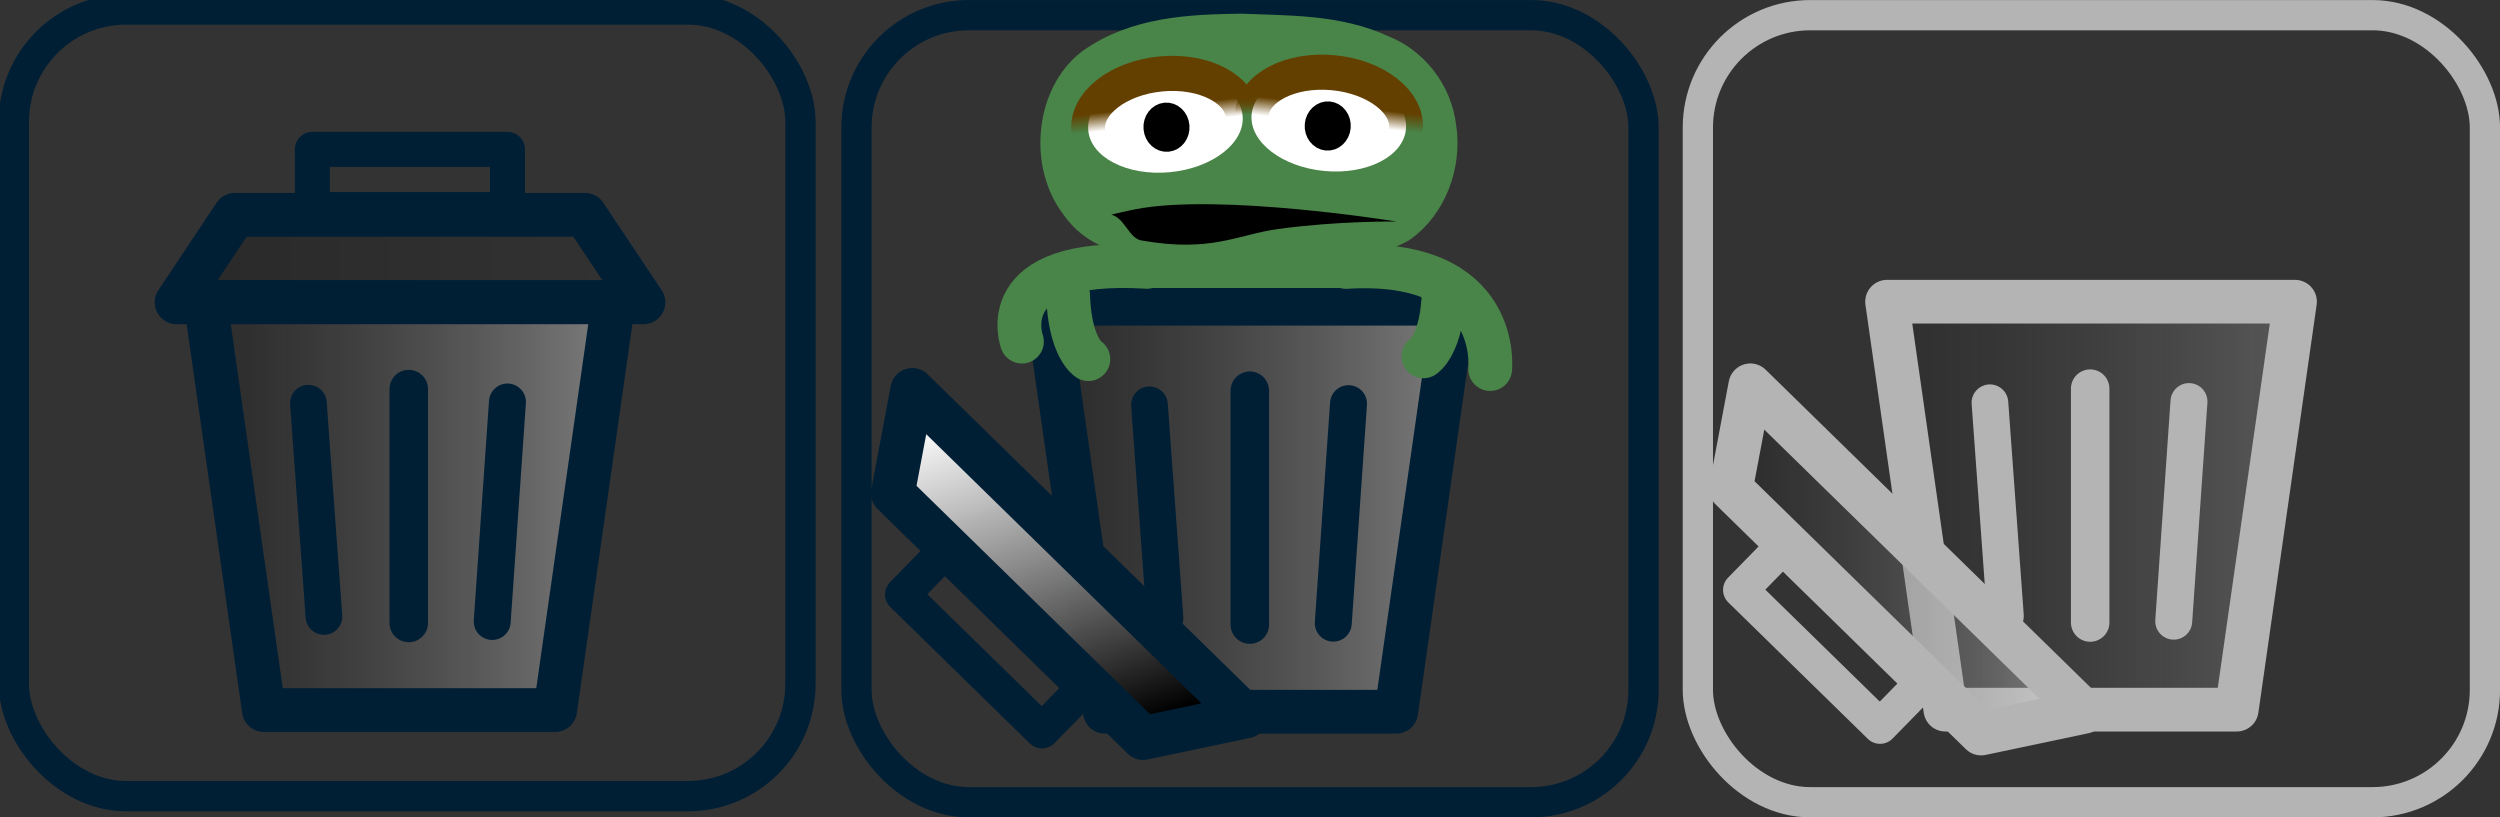 <?xml version="1.0" encoding="UTF-8" standalone="no"?>
<!-- Created with Inkscape (http://www.inkscape.org/) -->

<svg
   width="27.517mm"
   height="8.996mm"
   viewBox="0 0 27.517 8.996"
   version="1.1"
   id="svg1"
   xmlns:xlink="http://www.w3.org/1999/xlink"
   xmlns="http://www.w3.org/2000/svg"
   xmlns:svg="http://www.w3.org/2000/svg">
  <rect x="0" y="0" width="27.517" height="8.996" fill="#333333" stroke="none"/>
  <defs
     id="defs1">
    <linearGradient
       xlink:href="#linearGradient22"
       id="linearGradient23"
       x1="4.25"
       y1="14"
       x2="19.75"
       y2="14"
       gradientUnits="userSpaceOnUse" />
    <linearGradient
       id="linearGradient22">
      <stop
         style="stop-color:#000000;stop-opacity:0.2;"
         offset="0"
         id="stop22" />
      <stop
         style="stop-color:#ffffff;stop-opacity:0.397;"
         offset="1"
         id="stop23" />
    </linearGradient>
    <linearGradient
       xlink:href="#linearGradient24"
       id="linearGradient25"
       x1="1.415"
       y1="2.065"
       x2="6.045"
       y2="2.065"
       gradientUnits="userSpaceOnUse"
       gradientTransform="matrix(1.143,0,0,1.143,29.104,123.939)" />
    <linearGradient
       id="linearGradient24">
      <stop
         style="stop-color:#000000;stop-opacity:0.2;"
         offset="0"
         id="stop24" />
      <stop
         style="stop-color:#000000;stop-opacity:0;"
         offset="1"
         id="stop25" />
    </linearGradient>
    <linearGradient
       id="linearGradient2"
       gradientTransform="scale(1.006,0.994)"
       x1="54.715"
       y1="136.998"
       x2="58.803"
       y2="136.998"
       gradientUnits="userSpaceOnUse">
      <stop
         style="stop-color:#000000;stop-opacity:0.2;"
         offset="0"
         id="stop1" />
      <stop
         style="stop-color:#ffffff;stop-opacity:0.397;"
         offset="1"
         id="stop2" />
    </linearGradient>
    <linearGradient
       xlink:href="#linearGradient32"
       id="linearGradient25-5"
       x1="1.415"
       y1="2.065"
       x2="6.357"
       y2="4.536"
       gradientUnits="userSpaceOnUse"
       gradientTransform="matrix(-0.817,-0.799,0.799,-0.817,42.528,134.344)" />
    <linearGradient
       id="linearGradient32">
      <stop
         style="stop-color:#000000;stop-opacity:1;"
         offset="0.112"
         id="stop31" />
      <stop
         style="stop-color:#ffffff;stop-opacity:0.96;"
         offset="0.671"
         id="stop32" />
    </linearGradient>
    <linearGradient
       xlink:href="#linearGradient3"
       id="linearGradient1"
       gradientUnits="userSpaceOnUse"
       gradientTransform="matrix(0.467,0,0,0.919,6.513,3.766)"
       x1="9.924"
       y1="-3.157"
       x2="9.931"
       y2="-2.315" />
    <linearGradient
       id="linearGradient3">
      <stop
         style="stop-color:#634000;stop-opacity:1;"
         offset="0.803"
         id="stop3" />
      <stop
         style="stop-color:#624000;stop-opacity:0;"
         offset="1"
         id="stop7" />
    </linearGradient>
    <linearGradient
       xlink:href="#linearGradient27"
       id="linearGradient23-0"
       x1="4.25"
       y1="14"
       x2="19.75"
       y2="14"
       gradientUnits="userSpaceOnUse" />
    <linearGradient
       id="linearGradient27">
      <stop
         style="stop-color:#000000;stop-opacity:0.103;"
         offset="0"
         id="stop26" />
      <stop
         style="stop-color:#ffffff;stop-opacity:0.2;"
         offset="1"
         id="stop27" />
    </linearGradient>
    <linearGradient
       xlink:href="#linearGradient22"
       id="linearGradient4"
       gradientUnits="userSpaceOnUse"
       x1="4.25"
       y1="14"
       x2="19.75"
       y2="14" />
    <linearGradient
       xlink:href="#linearGradient3"
       id="linearGradient5"
       gradientUnits="userSpaceOnUse"
       gradientTransform="matrix(0.467,0,0,0.919,6.513,3.766)"
       x1="9.924"
       y1="-3.157"
       x2="9.931"
       y2="-2.315" />
  </defs>
  <g
     id="g21"
     transform="matrix(1.062,0,0,1.062,-30.923,-131.283)">
    <rect
       style="fill:none;fill-opacity:1;stroke:#001f35;stroke-width:0.314;stroke-linecap:round;stroke-dasharray:none;stroke-opacity:1"
       width="8.153"
       height="8.153"
       x="29.261"
       y="123.717"
       rx="1.165"
       ry="1.165"
       id="rect6" />
    <g
       id="g20">
      <g
         id="g18">
        <polygon
           points="7,21 5,7 19,7 17,21 "
           id="polygon1-5"
           transform="matrix(0.302,0,0,0.302,29.738,124.636)"
           style="fill:url(#linearGradient4);stroke:#001f35;stroke-width:1.5;stroke-linecap:butt;stroke-linejoin:round;stroke-dasharray:none;stroke-opacity:1" />
        <line
           x1="32.314"
           y1="127.797"
           x2="32.475"
           y2="130.008"
           id="line1"
           style="fill:none;stroke:#001f35;stroke-width:0.38;stroke-linecap:round;stroke-linejoin:round;stroke-dasharray:none;stroke-opacity:1" />
        <line
           x1="34.377"
           y1="127.785"
           x2="34.219"
           y2="130.06"
           id="line1-8"
           style="fill:none;stroke:#001f35;stroke-width:0.383;stroke-linecap:round;stroke-linejoin:round;stroke-dasharray:none;stroke-opacity:1" />
        <path
           style="fill:none;stroke:#001f35;stroke-width:0.399;stroke-linecap:round;stroke-linejoin:round;stroke-dasharray:none;stroke-opacity:1"
           d="m 33.354,127.651 v 2.424"
           id="path18" />
      </g>
      <g
         id="g19">
        <path
           d="m 30.948,126.752 h 4.838 l -0.605,-0.907 h -3.629 z"
           id="path1-1"
           style="fill:url(#linearGradient25);stroke:#001f35;stroke-width:0.454;stroke-linejoin:round;stroke-dasharray:none;stroke-opacity:1" />
        <rect
           style="fill:none;stroke:#001f35;stroke-width:0.363;stroke-linecap:butt;stroke-linejoin:round;stroke-dasharray:none;stroke-opacity:1"
           id="rect19"
           width="2.022"
           height="0.624"
           x="32.355"
           y="125.167" />
      </g>
    </g>
  </g>
  <g
     id="g4"
     transform="translate(5.615,-8.859)">
    <rect
       style="fill:none;stroke:#b4b4b4;stroke-width:0.333;stroke-linecap:round;stroke-dasharray:none;stroke-opacity:1"
       width="8.663"
       height="8.663"
       x="13.073"
       y="9.026"
       rx="1.237"
       ry="1.237"
       id="rect8" />
    <g
       id="g10"
       transform="matrix(1.062,0,0,1.062,-45.286,-131.701)">
      <g
         id="g9">
        <polygon
           points="19,7 17,21 7,21 5,7 "
           id="polygon1-5-2"
           transform="matrix(0.302,0,0,0.302,55.403,133.367)"
           style="fill:url(#linearGradient23-0);stroke:#b4b4b4;stroke-width:1.5;stroke-linecap:butt;stroke-linejoin:round;stroke-dasharray:none;stroke-opacity:1" />
        <line
           x1="57.979"
           y1="136.528"
           x2="58.14"
           y2="138.739"
           id="line1-0"
           style="fill:none;stroke:#b4b4b4;stroke-width:0.38;stroke-linecap:round;stroke-linejoin:round;stroke-dasharray:none;stroke-opacity:1" />
        <line
           x1="60.042"
           y1="136.516"
           x2="59.884"
           y2="138.792"
           id="line1-8-7"
           style="fill:none;stroke:#b4b4b4;stroke-width:0.383;stroke-linecap:round;stroke-linejoin:round;stroke-dasharray:none;stroke-opacity:1" />
        <path
           style="fill:none;stroke:#b4b4b4;stroke-width:0.399;stroke-linecap:round;stroke-linejoin:round;stroke-dasharray:none;stroke-opacity:1"
           d="m 59.018,136.382 v 2.424"
           id="path18-6" />
      </g>
      <g
         id="g8">
        <path
           d="m 58.955,139.731 -3.459,-3.383 -0.202,1.071 2.594,2.537 z"
           id="path1-1-1-8"
           style="fill:url(#linearGradient2);stroke:#b4b4b4;stroke-width:0.454;stroke-linejoin:round;stroke-dasharray:none;stroke-opacity:1" />
        <rect
           style="fill:none;stroke:#b4b4b4;stroke-width:0.363;stroke-linecap:butt;stroke-linejoin:round;stroke-dasharray:none;stroke-opacity:1"
           id="rect19-4-1"
           width="2.022"
           height="0.624"
           x="-138.44"
           y="-60.267"
           transform="rotate(-135.639)" />
      </g>
    </g>
  </g>
  <g
     id="g11">
    <rect
       style="fill:none;stroke:#001f35;stroke-width:0.333;stroke-linecap:round;stroke-dasharray:none;stroke-opacity:1"
       width="8.663"
       height="8.663"
       x="9.427"
       y="0.167"
       rx="1.237"
       ry="1.237"
       id="rect7" />
    <g
       id="g13"
       transform="matrix(1.062,0,0,1.062,-32.139,-131.283)">
      <g
         id="g12">
        <polygon
           points="17,21 7,21 5,7 19,7 "
           id="polygon1-5-4"
           transform="matrix(0.302,0,0,0.302,39.6,124.653)"
           style="fill:url(#linearGradient23);stroke:#001f35;stroke-width:1.5;stroke-linecap:butt;stroke-linejoin:round;stroke-dasharray:none;stroke-opacity:1" />
        <line
           x1="42.176"
           y1="127.814"
           x2="42.337"
           y2="130.025"
           id="line1-7"
           style="fill:none;stroke:#001f35;stroke-width:0.38;stroke-linecap:round;stroke-linejoin:round;stroke-dasharray:none;stroke-opacity:1" />
        <line
           x1="44.239"
           y1="127.802"
           x2="44.081"
           y2="130.077"
           id="line1-8-4"
           style="fill:none;stroke:#001f35;stroke-width:0.383;stroke-linecap:round;stroke-linejoin:round;stroke-dasharray:none;stroke-opacity:1" />
        <path
           style="fill:none;stroke:#001f35;stroke-width:0.399;stroke-linecap:round;stroke-linejoin:round;stroke-dasharray:none;stroke-opacity:1"
           d="m 43.216,127.668 v 2.424"
           id="path18-5" />
      </g>
      <g
         id="g1">
        <path
           d="m 43.177,131.043 -3.459,-3.383 -0.202,1.071 2.594,2.537 z"
           id="path1-1-1"
           style="fill:url(#linearGradient25-5);stroke:#001f35;stroke-width:0.454;stroke-linejoin:round;stroke-dasharray:none;stroke-opacity:1" />
        <rect
           style="fill:none;stroke:#001f35;stroke-width:0.363;stroke-linecap:butt;stroke-linejoin:round;stroke-dasharray:none;stroke-opacity:1"
           id="rect19-4"
           width="2.022"
           height="0.624"
           x="-121.085"
           y="-65.087"
           transform="rotate(-135.639)" />
      </g>
    </g>
    <g
       id="g6">
      <path
         style="fill:none;fill-opacity:1;stroke:#498448;stroke-width:0.482;stroke-linecap:round;stroke-linejoin:round;stroke-dasharray:none;stroke-opacity:1"
         d="m 12.624,2.937 c -1.72,-0.106 -1.376,0.823 -1.376,0.823"
         id="path14" />
      <path
         style="fill:none;fill-opacity:1;stroke:#498448;stroke-width:0.482;stroke-linecap:round;stroke-linejoin:round;stroke-dasharray:none;stroke-opacity:1"
         d="m 14.815,2.938 c 1.72,-0.106 1.587,1.124 1.587,1.124"
         id="path14-4" />
      <path
         id="path32"
         style="fill:#498448;fill-opacity:1;stroke:#498448;stroke-width:0.385;stroke-linecap:butt;stroke-linejoin:round;stroke-dasharray:none;stroke-opacity:1"
         d="m 13.661,0.343 c -0.557,0.008 -1.153,0.032 -1.636,0.377 C 11.59,1.051 11.519,1.799 11.855,2.24 c 0.117,0.174 0.289,0.29 0.479,0.337 0.168,0.05 0.336,0.117 0.505,0.153 0.255,0 0.51,0 0.765,0 0.045,0.023 0.128,0.003 0.188,0.01 0.297,0 0.595,0 0.892,0 0.238,-0.091 0.493,-0.135 0.721,-0.257 C 15.727,2.259 15.901,1.818 15.837,1.403 15.793,1.021 15.532,0.703 15.208,0.577 14.719,0.349 14.177,0.365 13.661,0.343 Z" />
      <g
         id="g5"
         transform="matrix(1.055,0,0,1.094,-0.743,-0.192)">
        <g
           id="g15"
           transform="matrix(1.214,0,0,1.214,-0.054,-0.233)">
          <g
             id="g7"
             transform="rotate(-5.094,7.509,2.023)">
            <ellipse
               style="fill:#ffffff;fill-opacity:1;stroke:url(#linearGradient5);stroke-width:0.291;stroke-linejoin:round;stroke-dasharray:none"
               id="path3"
               ry="0.409"
               rx="0.666"
               cy="1.637"
               cx="10.687" />
            <ellipse
               style="fill:#000000;fill-opacity:1;stroke:#000000;stroke-width:0.198;stroke-linejoin:round;stroke-dasharray:none;stroke-opacity:1"
               id="path7"
               cx="10.693"
               cy="1.672"
               rx="0.099"
               ry="0.105" />
          </g>
        </g>
        <g
           id="g16"
           transform="matrix(1.214,0,0,1.214,-0.054,-0.233)">
          <g
             id="g7-1"
             transform="matrix(-0.996,-0.089,-0.089,0.996,22.834,0.667)">
            <ellipse
               style="fill:#ffffff;fill-opacity:1;stroke:url(#linearGradient1);stroke-width:0.291;stroke-linejoin:round;stroke-dasharray:none"
               id="path3-8"
               ry="0.409"
               rx="0.666"
               cy="1.637"
               cx="10.687" />
            <ellipse
               style="fill:#000000;fill-opacity:1;stroke:#000000;stroke-width:0.198;stroke-linejoin:round;stroke-dasharray:none;stroke-opacity:1"
               id="path7-1"
               cx="10.693"
               cy="1.672"
               rx="0.099"
               ry="0.105" />
          </g>
        </g>
      </g>
      <path
         style="fill:none;fill-opacity:1;stroke:#498448;stroke-width:0.482;stroke-linecap:round;stroke-linejoin:round;stroke-dasharray:none;stroke-opacity:1"
         d="m 11.756,3.242 c 0.017,0.585 0.223,0.711 0.223,0.711"
         id="path15" />
      <path
         style="fill:none;fill-opacity:1;stroke:#498448;stroke-width:0.482;stroke-linecap:round;stroke-linejoin:round;stroke-dasharray:none;stroke-opacity:1"
         d="m 15.891,3.211 c -0.017,0.585 -0.223,0.711 -0.223,0.711"
         id="path15-5" />
      <rect
         style="fill:none;fill-opacity:1;stroke:#498448;stroke-width:0.494;stroke-linecap:round;stroke-linejoin:round;stroke-dasharray:none;stroke-opacity:1"
         id="rect17"
         width="2.136"
         height="0.078"
         x="12.642"
         y="2.845" />
      <path
         style="fill:#000000;fill-opacity:1;stroke:#000000;stroke-width:0.159;stroke-linejoin:round;stroke-dasharray:none;stroke-opacity:0"
         d="m 12.233,2.363 c 0.147,0.037 0.193,0.259 0.328,0.283 0.772,0.137 1.052,-0.062 1.505,-0.125 0.668,-0.092 1.303,-0.082 1.304,-0.083 0,0 -1.95,-0.316 -2.877,-0.134 -0.098,0.019 -0.259,0.058 -0.259,0.058 z"
         id="path11" />
    </g>
  </g>
</svg>
